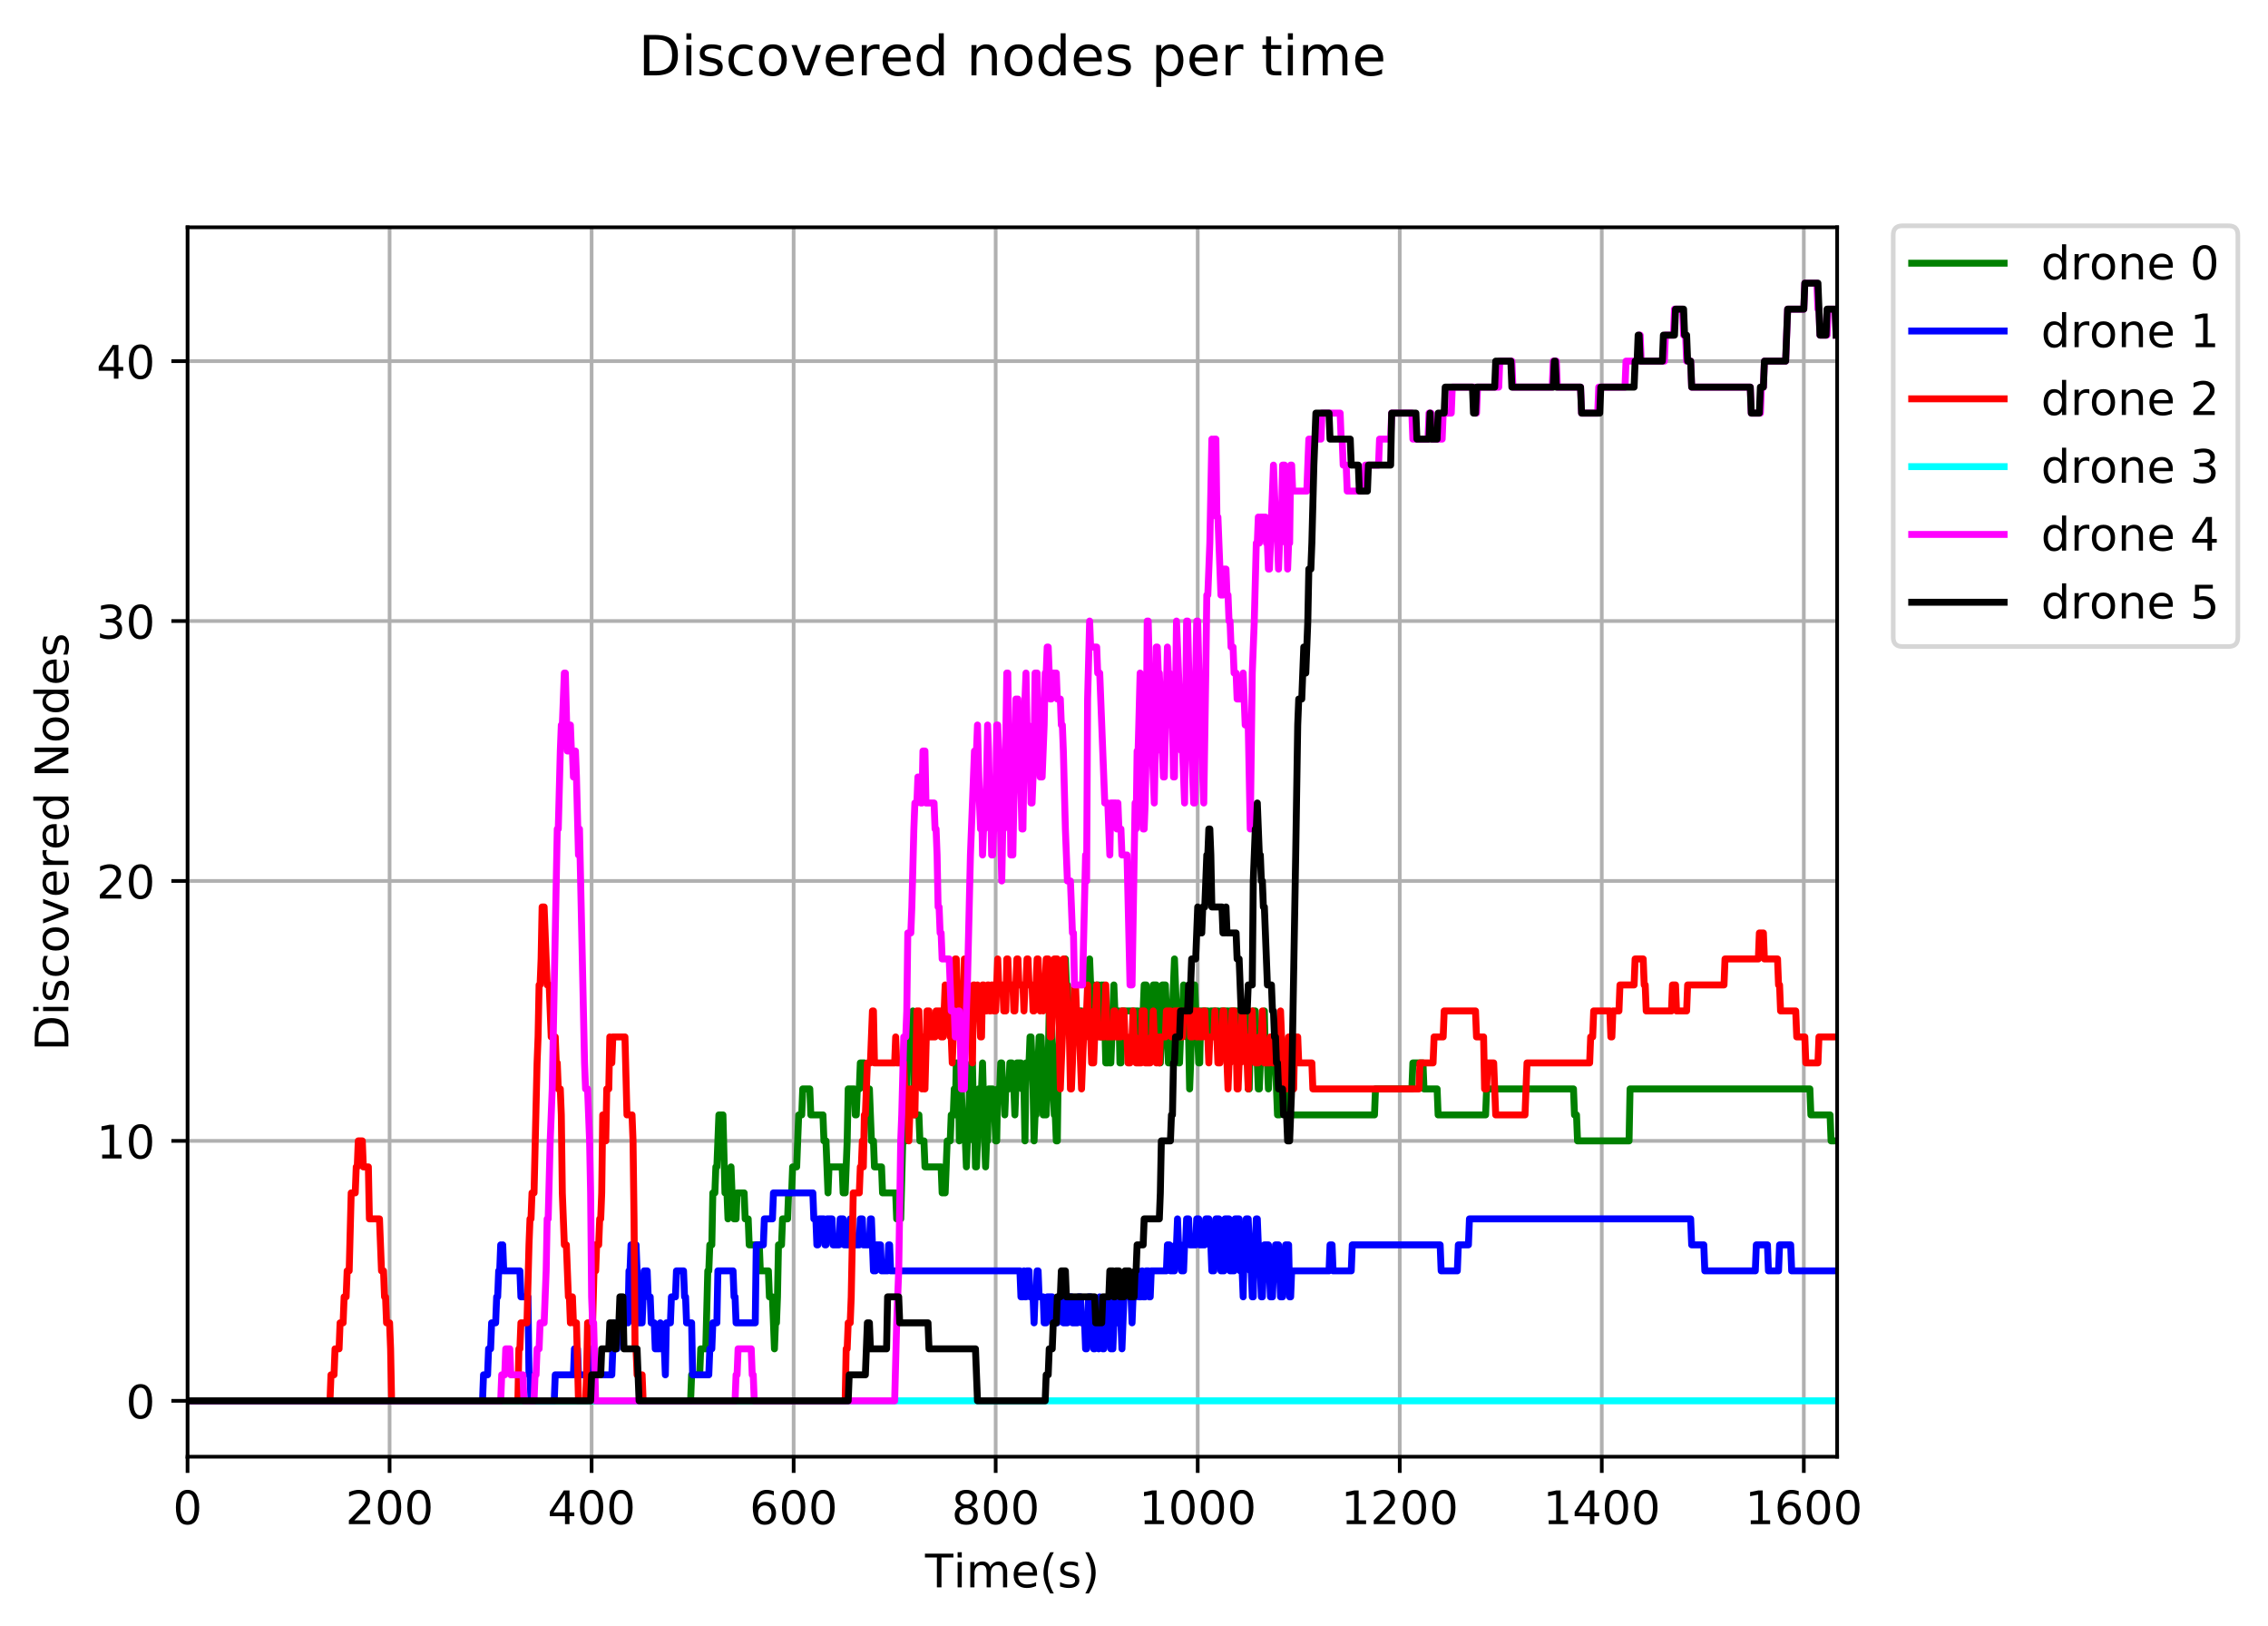 <?xml version="1.0" encoding="utf-8" standalone="no"?>
<!DOCTYPE svg PUBLIC "-//W3C//DTD SVG 1.1//EN"
  "http://www.w3.org/Graphics/SVG/1.1/DTD/svg11.dtd">
<!-- Created with matplotlib (http://matplotlib.org/) -->
<svg height="352pt" version="1.1" viewBox="0 0 491 352" width="491pt" xmlns="http://www.w3.org/2000/svg" xmlns:xlink="http://www.w3.org/1999/xlink">
 <defs>
  <style type="text/css">
*{stroke-linecap:butt;stroke-linejoin:round;}
  </style>
 </defs>
 <g id="figure_1">
  <g id="patch_1">
   <path d="M 0 352.861 
L 491.672 352.861 
L 491.672 0 
L 0 0 
z
" style="fill:#ffffff;"/>
  </g>
  <g id="axes_1">
   <g id="patch_2">
    <path d="M 40.603 315.305 
L 397.723 315.305 
L 397.723 49.193 
L 40.603 49.193 
z
" style="fill:#ffffff;"/>
   </g>
   <g id="matplotlib.axis_1">
    <g id="xtick_1">
     <g id="line2d_1">
      <path clip-path="url(#p487e3a2c53)" d="M 40.603 315.305 
L 40.603 49.193 
" style="fill:none;stroke:#b0b0b0;stroke-linecap:square;stroke-width:0.8;"/>
     </g>
     <g id="line2d_2">
      <defs>
       <path d="M 0 0 
L 0 3.5 
" id="m06a778ab2d" style="stroke:#000000;stroke-width:0.8;"/>
      </defs>
      <g>
       <use style="stroke:#000000;stroke-width:0.8;" x="40.603" xlink:href="#m06a778ab2d" y="315.305"/>
      </g>
     </g>
     <g id="text_1">
      <!-- 0 -->
      <defs>
       <path d="M 31.781 66.406 
Q 24.172 66.406 20.328 58.906 
Q 16.5 51.422 16.5 36.375 
Q 16.5 21.391 20.328 13.891 
Q 24.172 6.391 31.781 6.391 
Q 39.453 6.391 43.281 13.891 
Q 47.125 21.391 47.125 36.375 
Q 47.125 51.422 43.281 58.906 
Q 39.453 66.406 31.781 66.406 
z
M 31.781 74.219 
Q 44.047 74.219 50.516 64.516 
Q 56.984 54.828 56.984 36.375 
Q 56.984 17.969 50.516 8.266 
Q 44.047 -1.422 31.781 -1.422 
Q 19.531 -1.422 13.062 8.266 
Q 6.594 17.969 6.594 36.375 
Q 6.594 54.828 13.062 64.516 
Q 19.531 74.219 31.781 74.219 
z
" id="DejaVuSans-30"/>
      </defs>
      <g transform="translate(37.422 329.903)scale(0.1 -0.1)">
       <use xlink:href="#DejaVuSans-30"/>
      </g>
     </g>
    </g>
    <g id="xtick_2">
     <g id="line2d_3">
      <path clip-path="url(#p487e3a2c53)" d="M 84.341 315.305 
L 84.341 49.193 
" style="fill:none;stroke:#b0b0b0;stroke-linecap:square;stroke-width:0.8;"/>
     </g>
     <g id="line2d_4">
      <g>
       <use style="stroke:#000000;stroke-width:0.8;" x="84.341" xlink:href="#m06a778ab2d" y="315.305"/>
      </g>
     </g>
     <g id="text_2">
      <!-- 200 -->
      <defs>
       <path d="M 19.188 8.297 
L 53.609 8.297 
L 53.609 0 
L 7.328 0 
L 7.328 8.297 
Q 12.938 14.109 22.625 23.891 
Q 32.328 33.688 34.812 36.531 
Q 39.547 41.844 41.422 45.531 
Q 43.312 49.219 43.312 52.781 
Q 43.312 58.594 39.234 62.25 
Q 35.156 65.922 28.609 65.922 
Q 23.969 65.922 18.812 64.312 
Q 13.672 62.703 7.812 59.422 
L 7.812 69.391 
Q 13.766 71.781 18.938 73 
Q 24.125 74.219 28.422 74.219 
Q 39.75 74.219 46.484 68.547 
Q 53.219 62.891 53.219 53.422 
Q 53.219 48.922 51.531 44.891 
Q 49.859 40.875 45.406 35.406 
Q 44.188 33.984 37.641 27.219 
Q 31.109 20.453 19.188 8.297 
z
" id="DejaVuSans-32"/>
      </defs>
      <g transform="translate(74.797 329.903)scale(0.1 -0.1)">
       <use xlink:href="#DejaVuSans-32"/>
       <use x="63.623" xlink:href="#DejaVuSans-30"/>
       <use x="127.246" xlink:href="#DejaVuSans-30"/>
      </g>
     </g>
    </g>
    <g id="xtick_3">
     <g id="line2d_5">
      <path clip-path="url(#p487e3a2c53)" d="M 128.079 315.305 
L 128.079 49.193 
" style="fill:none;stroke:#b0b0b0;stroke-linecap:square;stroke-width:0.8;"/>
     </g>
     <g id="line2d_6">
      <g>
       <use style="stroke:#000000;stroke-width:0.8;" x="128.079" xlink:href="#m06a778ab2d" y="315.305"/>
      </g>
     </g>
     <g id="text_3">
      <!-- 400 -->
      <defs>
       <path d="M 37.797 64.312 
L 12.891 25.391 
L 37.797 25.391 
z
M 35.203 72.906 
L 47.609 72.906 
L 47.609 25.391 
L 58.016 25.391 
L 58.016 17.188 
L 47.609 17.188 
L 47.609 0 
L 37.797 0 
L 37.797 17.188 
L 4.891 17.188 
L 4.891 26.703 
z
" id="DejaVuSans-34"/>
      </defs>
      <g transform="translate(118.535 329.903)scale(0.1 -0.1)">
       <use xlink:href="#DejaVuSans-34"/>
       <use x="63.623" xlink:href="#DejaVuSans-30"/>
       <use x="127.246" xlink:href="#DejaVuSans-30"/>
      </g>
     </g>
    </g>
    <g id="xtick_4">
     <g id="line2d_7">
      <path clip-path="url(#p487e3a2c53)" d="M 171.817 315.305 
L 171.817 49.193 
" style="fill:none;stroke:#b0b0b0;stroke-linecap:square;stroke-width:0.8;"/>
     </g>
     <g id="line2d_8">
      <g>
       <use style="stroke:#000000;stroke-width:0.8;" x="171.817" xlink:href="#m06a778ab2d" y="315.305"/>
      </g>
     </g>
     <g id="text_4">
      <!-- 600 -->
      <defs>
       <path d="M 33.016 40.375 
Q 26.375 40.375 22.484 35.828 
Q 18.609 31.297 18.609 23.391 
Q 18.609 15.531 22.484 10.953 
Q 26.375 6.391 33.016 6.391 
Q 39.656 6.391 43.531 10.953 
Q 47.406 15.531 47.406 23.391 
Q 47.406 31.297 43.531 35.828 
Q 39.656 40.375 33.016 40.375 
z
M 52.594 71.297 
L 52.594 62.312 
Q 48.875 64.062 45.094 64.984 
Q 41.312 65.922 37.594 65.922 
Q 27.828 65.922 22.672 59.328 
Q 17.531 52.734 16.797 39.406 
Q 19.672 43.656 24.016 45.922 
Q 28.375 48.188 33.594 48.188 
Q 44.578 48.188 50.953 41.516 
Q 57.328 34.859 57.328 23.391 
Q 57.328 12.156 50.688 5.359 
Q 44.047 -1.422 33.016 -1.422 
Q 20.359 -1.422 13.672 8.266 
Q 6.984 17.969 6.984 36.375 
Q 6.984 53.656 15.188 63.938 
Q 23.391 74.219 37.203 74.219 
Q 40.922 74.219 44.703 73.484 
Q 48.484 72.75 52.594 71.297 
z
" id="DejaVuSans-36"/>
      </defs>
      <g transform="translate(162.273 329.903)scale(0.1 -0.1)">
       <use xlink:href="#DejaVuSans-36"/>
       <use x="63.623" xlink:href="#DejaVuSans-30"/>
       <use x="127.246" xlink:href="#DejaVuSans-30"/>
      </g>
     </g>
    </g>
    <g id="xtick_5">
     <g id="line2d_9">
      <path clip-path="url(#p487e3a2c53)" d="M 215.555 315.305 
L 215.555 49.193 
" style="fill:none;stroke:#b0b0b0;stroke-linecap:square;stroke-width:0.8;"/>
     </g>
     <g id="line2d_10">
      <g>
       <use style="stroke:#000000;stroke-width:0.8;" x="215.555" xlink:href="#m06a778ab2d" y="315.305"/>
      </g>
     </g>
     <g id="text_5">
      <!-- 800 -->
      <defs>
       <path d="M 31.781 34.625 
Q 24.75 34.625 20.719 30.859 
Q 16.703 27.094 16.703 20.516 
Q 16.703 13.922 20.719 10.156 
Q 24.75 6.391 31.781 6.391 
Q 38.812 6.391 42.859 10.172 
Q 46.922 13.969 46.922 20.516 
Q 46.922 27.094 42.891 30.859 
Q 38.875 34.625 31.781 34.625 
z
M 21.922 38.812 
Q 15.578 40.375 12.031 44.719 
Q 8.5 49.078 8.5 55.328 
Q 8.5 64.062 14.719 69.141 
Q 20.953 74.219 31.781 74.219 
Q 42.672 74.219 48.875 69.141 
Q 55.078 64.062 55.078 55.328 
Q 55.078 49.078 51.531 44.719 
Q 48 40.375 41.703 38.812 
Q 48.828 37.156 52.797 32.312 
Q 56.781 27.484 56.781 20.516 
Q 56.781 9.906 50.312 4.234 
Q 43.844 -1.422 31.781 -1.422 
Q 19.734 -1.422 13.25 4.234 
Q 6.781 9.906 6.781 20.516 
Q 6.781 27.484 10.781 32.312 
Q 14.797 37.156 21.922 38.812 
z
M 18.312 54.391 
Q 18.312 48.734 21.844 45.562 
Q 25.391 42.391 31.781 42.391 
Q 38.141 42.391 41.719 45.562 
Q 45.312 48.734 45.312 54.391 
Q 45.312 60.062 41.719 63.234 
Q 38.141 66.406 31.781 66.406 
Q 25.391 66.406 21.844 63.234 
Q 18.312 60.062 18.312 54.391 
z
" id="DejaVuSans-38"/>
      </defs>
      <g transform="translate(206.011 329.903)scale(0.1 -0.1)">
       <use xlink:href="#DejaVuSans-38"/>
       <use x="63.623" xlink:href="#DejaVuSans-30"/>
       <use x="127.246" xlink:href="#DejaVuSans-30"/>
      </g>
     </g>
    </g>
    <g id="xtick_6">
     <g id="line2d_11">
      <path clip-path="url(#p487e3a2c53)" d="M 259.293 315.305 
L 259.293 49.193 
" style="fill:none;stroke:#b0b0b0;stroke-linecap:square;stroke-width:0.8;"/>
     </g>
     <g id="line2d_12">
      <g>
       <use style="stroke:#000000;stroke-width:0.8;" x="259.293" xlink:href="#m06a778ab2d" y="315.305"/>
      </g>
     </g>
     <g id="text_6">
      <!-- 1000 -->
      <defs>
       <path d="M 12.406 8.297 
L 28.516 8.297 
L 28.516 63.922 
L 10.984 60.406 
L 10.984 69.391 
L 28.422 72.906 
L 38.281 72.906 
L 38.281 8.297 
L 54.391 8.297 
L 54.391 0 
L 12.406 0 
z
" id="DejaVuSans-31"/>
      </defs>
      <g transform="translate(246.568 329.903)scale(0.1 -0.1)">
       <use xlink:href="#DejaVuSans-31"/>
       <use x="63.623" xlink:href="#DejaVuSans-30"/>
       <use x="127.246" xlink:href="#DejaVuSans-30"/>
       <use x="190.869" xlink:href="#DejaVuSans-30"/>
      </g>
     </g>
    </g>
    <g id="xtick_7">
     <g id="line2d_13">
      <path clip-path="url(#p487e3a2c53)" d="M 303.031 315.305 
L 303.031 49.193 
" style="fill:none;stroke:#b0b0b0;stroke-linecap:square;stroke-width:0.8;"/>
     </g>
     <g id="line2d_14">
      <g>
       <use style="stroke:#000000;stroke-width:0.8;" x="303.031" xlink:href="#m06a778ab2d" y="315.305"/>
      </g>
     </g>
     <g id="text_7">
      <!-- 1200 -->
      <g transform="translate(290.306 329.903)scale(0.1 -0.1)">
       <use xlink:href="#DejaVuSans-31"/>
       <use x="63.623" xlink:href="#DejaVuSans-32"/>
       <use x="127.246" xlink:href="#DejaVuSans-30"/>
       <use x="190.869" xlink:href="#DejaVuSans-30"/>
      </g>
     </g>
    </g>
    <g id="xtick_8">
     <g id="line2d_15">
      <path clip-path="url(#p487e3a2c53)" d="M 346.768 315.305 
L 346.768 49.193 
" style="fill:none;stroke:#b0b0b0;stroke-linecap:square;stroke-width:0.8;"/>
     </g>
     <g id="line2d_16">
      <g>
       <use style="stroke:#000000;stroke-width:0.8;" x="346.768" xlink:href="#m06a778ab2d" y="315.305"/>
      </g>
     </g>
     <g id="text_8">
      <!-- 1400 -->
      <g transform="translate(334.043 329.903)scale(0.1 -0.1)">
       <use xlink:href="#DejaVuSans-31"/>
       <use x="63.623" xlink:href="#DejaVuSans-34"/>
       <use x="127.246" xlink:href="#DejaVuSans-30"/>
       <use x="190.869" xlink:href="#DejaVuSans-30"/>
      </g>
     </g>
    </g>
    <g id="xtick_9">
     <g id="line2d_17">
      <path clip-path="url(#p487e3a2c53)" d="M 390.506 315.305 
L 390.506 49.193 
" style="fill:none;stroke:#b0b0b0;stroke-linecap:square;stroke-width:0.8;"/>
     </g>
     <g id="line2d_18">
      <g>
       <use style="stroke:#000000;stroke-width:0.8;" x="390.506" xlink:href="#m06a778ab2d" y="315.305"/>
      </g>
     </g>
     <g id="text_9">
      <!-- 1600 -->
      <g transform="translate(377.781 329.903)scale(0.1 -0.1)">
       <use xlink:href="#DejaVuSans-31"/>
       <use x="63.623" xlink:href="#DejaVuSans-36"/>
       <use x="127.246" xlink:href="#DejaVuSans-30"/>
       <use x="190.869" xlink:href="#DejaVuSans-30"/>
      </g>
     </g>
    </g>
    <g id="text_10">
     <!-- Time(s) -->
     <defs>
      <path d="M -0.297 72.906 
L 61.375 72.906 
L 61.375 64.594 
L 35.5 64.594 
L 35.5 0 
L 25.594 0 
L 25.594 64.594 
L -0.297 64.594 
z
" id="DejaVuSans-54"/>
      <path d="M 9.422 54.688 
L 18.406 54.688 
L 18.406 0 
L 9.422 0 
z
M 9.422 75.984 
L 18.406 75.984 
L 18.406 64.594 
L 9.422 64.594 
z
" id="DejaVuSans-69"/>
      <path d="M 52 44.188 
Q 55.375 50.25 60.062 53.125 
Q 64.75 56 71.094 56 
Q 79.641 56 84.281 50.016 
Q 88.922 44.047 88.922 33.016 
L 88.922 0 
L 79.891 0 
L 79.891 32.719 
Q 79.891 40.578 77.094 44.375 
Q 74.312 48.188 68.609 48.188 
Q 61.625 48.188 57.562 43.547 
Q 53.516 38.922 53.516 30.906 
L 53.516 0 
L 44.484 0 
L 44.484 32.719 
Q 44.484 40.625 41.703 44.406 
Q 38.922 48.188 33.109 48.188 
Q 26.219 48.188 22.156 43.531 
Q 18.109 38.875 18.109 30.906 
L 18.109 0 
L 9.078 0 
L 9.078 54.688 
L 18.109 54.688 
L 18.109 46.188 
Q 21.188 51.219 25.484 53.609 
Q 29.781 56 35.688 56 
Q 41.656 56 45.828 52.969 
Q 50 49.953 52 44.188 
z
" id="DejaVuSans-6d"/>
      <path d="M 56.203 29.594 
L 56.203 25.203 
L 14.891 25.203 
Q 15.484 15.922 20.484 11.062 
Q 25.484 6.203 34.422 6.203 
Q 39.594 6.203 44.453 7.469 
Q 49.312 8.734 54.109 11.281 
L 54.109 2.781 
Q 49.266 0.734 44.188 -0.344 
Q 39.109 -1.422 33.891 -1.422 
Q 20.797 -1.422 13.156 6.188 
Q 5.516 13.812 5.516 26.812 
Q 5.516 40.234 12.766 48.109 
Q 20.016 56 32.328 56 
Q 43.359 56 49.781 48.891 
Q 56.203 41.797 56.203 29.594 
z
M 47.219 32.234 
Q 47.125 39.594 43.094 43.984 
Q 39.062 48.391 32.422 48.391 
Q 24.906 48.391 20.391 44.141 
Q 15.875 39.891 15.188 32.172 
z
" id="DejaVuSans-65"/>
      <path d="M 31 75.875 
Q 24.469 64.656 21.281 53.656 
Q 18.109 42.672 18.109 31.391 
Q 18.109 20.125 21.312 9.062 
Q 24.516 -2 31 -13.188 
L 23.188 -13.188 
Q 15.875 -1.703 12.234 9.375 
Q 8.594 20.453 8.594 31.391 
Q 8.594 42.281 12.203 53.312 
Q 15.828 64.359 23.188 75.875 
z
" id="DejaVuSans-28"/>
      <path d="M 44.281 53.078 
L 44.281 44.578 
Q 40.484 46.531 36.375 47.5 
Q 32.281 48.484 27.875 48.484 
Q 21.188 48.484 17.844 46.438 
Q 14.5 44.391 14.5 40.281 
Q 14.5 37.156 16.891 35.375 
Q 19.281 33.594 26.516 31.984 
L 29.594 31.297 
Q 39.156 29.25 43.188 25.516 
Q 47.219 21.781 47.219 15.094 
Q 47.219 7.469 41.188 3.016 
Q 35.156 -1.422 24.609 -1.422 
Q 20.219 -1.422 15.453 -0.562 
Q 10.688 0.297 5.422 2 
L 5.422 11.281 
Q 10.406 8.688 15.234 7.391 
Q 20.062 6.109 24.812 6.109 
Q 31.156 6.109 34.562 8.281 
Q 37.984 10.453 37.984 14.406 
Q 37.984 18.062 35.516 20.016 
Q 33.062 21.969 24.703 23.781 
L 21.578 24.516 
Q 13.234 26.266 9.516 29.906 
Q 5.812 33.547 5.812 39.891 
Q 5.812 47.609 11.281 51.797 
Q 16.75 56 26.812 56 
Q 31.781 56 36.172 55.266 
Q 40.578 54.547 44.281 53.078 
z
" id="DejaVuSans-73"/>
      <path d="M 8.016 75.875 
L 15.828 75.875 
Q 23.141 64.359 26.781 53.312 
Q 30.422 42.281 30.422 31.391 
Q 30.422 20.453 26.781 9.375 
Q 23.141 -1.703 15.828 -13.188 
L 8.016 -13.188 
Q 14.5 -2 17.703 9.062 
Q 20.906 20.125 20.906 31.391 
Q 20.906 42.672 17.703 53.656 
Q 14.5 64.656 8.016 75.875 
z
" id="DejaVuSans-29"/>
     </defs>
     <g transform="translate(200.269 343.581)scale(0.1 -0.1)">
      <use xlink:href="#DejaVuSans-54"/>
      <use x="61.037" xlink:href="#DejaVuSans-69"/>
      <use x="88.82" xlink:href="#DejaVuSans-6d"/>
      <use x="186.232" xlink:href="#DejaVuSans-65"/>
      <use x="247.756" xlink:href="#DejaVuSans-28"/>
      <use x="286.77" xlink:href="#DejaVuSans-73"/>
      <use x="338.869" xlink:href="#DejaVuSans-29"/>
     </g>
    </g>
   </g>
   <g id="matplotlib.axis_2">
    <g id="ytick_1">
     <g id="line2d_19">
      <path clip-path="url(#p487e3a2c53)" d="M 40.603 303.209 
L 397.723 303.209 
" style="fill:none;stroke:#b0b0b0;stroke-linecap:square;stroke-width:0.8;"/>
     </g>
     <g id="line2d_20">
      <defs>
       <path d="M 0 0 
L -3.5 0 
" id="mfb72a5858a" style="stroke:#000000;stroke-width:0.8;"/>
      </defs>
      <g>
       <use style="stroke:#000000;stroke-width:0.8;" x="40.603" xlink:href="#mfb72a5858a" y="303.209"/>
      </g>
     </g>
     <g id="text_11">
      <!-- 0 -->
      <g transform="translate(27.241 307.008)scale(0.1 -0.1)">
       <use xlink:href="#DejaVuSans-30"/>
      </g>
     </g>
    </g>
    <g id="ytick_2">
     <g id="line2d_21">
      <path clip-path="url(#p487e3a2c53)" d="M 40.603 246.948 
L 397.723 246.948 
" style="fill:none;stroke:#b0b0b0;stroke-linecap:square;stroke-width:0.8;"/>
     </g>
     <g id="line2d_22">
      <g>
       <use style="stroke:#000000;stroke-width:0.8;" x="40.603" xlink:href="#mfb72a5858a" y="246.948"/>
      </g>
     </g>
     <g id="text_12">
      <!-- 10 -->
      <g transform="translate(20.878 250.748)scale(0.1 -0.1)">
       <use xlink:href="#DejaVuSans-31"/>
       <use x="63.623" xlink:href="#DejaVuSans-30"/>
      </g>
     </g>
    </g>
    <g id="ytick_3">
     <g id="line2d_23">
      <path clip-path="url(#p487e3a2c53)" d="M 40.603 190.688 
L 397.723 190.688 
" style="fill:none;stroke:#b0b0b0;stroke-linecap:square;stroke-width:0.8;"/>
     </g>
     <g id="line2d_24">
      <g>
       <use style="stroke:#000000;stroke-width:0.8;" x="40.603" xlink:href="#mfb72a5858a" y="190.688"/>
      </g>
     </g>
     <g id="text_13">
      <!-- 20 -->
      <g transform="translate(20.878 194.487)scale(0.1 -0.1)">
       <use xlink:href="#DejaVuSans-32"/>
       <use x="63.623" xlink:href="#DejaVuSans-30"/>
      </g>
     </g>
    </g>
    <g id="ytick_4">
     <g id="line2d_25">
      <path clip-path="url(#p487e3a2c53)" d="M 40.603 134.427 
L 397.723 134.427 
" style="fill:none;stroke:#b0b0b0;stroke-linecap:square;stroke-width:0.8;"/>
     </g>
     <g id="line2d_26">
      <g>
       <use style="stroke:#000000;stroke-width:0.8;" x="40.603" xlink:href="#mfb72a5858a" y="134.427"/>
      </g>
     </g>
     <g id="text_14">
      <!-- 30 -->
      <defs>
       <path d="M 40.578 39.312 
Q 47.656 37.797 51.625 33 
Q 55.609 28.219 55.609 21.188 
Q 55.609 10.406 48.188 4.484 
Q 40.766 -1.422 27.094 -1.422 
Q 22.516 -1.422 17.656 -0.516 
Q 12.797 0.391 7.625 2.203 
L 7.625 11.719 
Q 11.719 9.328 16.594 8.109 
Q 21.484 6.891 26.812 6.891 
Q 36.078 6.891 40.938 10.547 
Q 45.797 14.203 45.797 21.188 
Q 45.797 27.641 41.281 31.266 
Q 36.766 34.906 28.719 34.906 
L 20.219 34.906 
L 20.219 43.016 
L 29.109 43.016 
Q 36.375 43.016 40.234 45.922 
Q 44.094 48.828 44.094 54.297 
Q 44.094 59.906 40.109 62.906 
Q 36.141 65.922 28.719 65.922 
Q 24.656 65.922 20.016 65.031 
Q 15.375 64.156 9.812 62.312 
L 9.812 71.094 
Q 15.438 72.656 20.344 73.438 
Q 25.25 74.219 29.594 74.219 
Q 40.828 74.219 47.359 69.109 
Q 53.906 64.016 53.906 55.328 
Q 53.906 49.266 50.438 45.094 
Q 46.969 40.922 40.578 39.312 
z
" id="DejaVuSans-33"/>
      </defs>
      <g transform="translate(20.878 138.227)scale(0.1 -0.1)">
       <use xlink:href="#DejaVuSans-33"/>
       <use x="63.623" xlink:href="#DejaVuSans-30"/>
      </g>
     </g>
    </g>
    <g id="ytick_5">
     <g id="line2d_27">
      <path clip-path="url(#p487e3a2c53)" d="M 40.603 78.167 
L 397.723 78.167 
" style="fill:none;stroke:#b0b0b0;stroke-linecap:square;stroke-width:0.8;"/>
     </g>
     <g id="line2d_28">
      <g>
       <use style="stroke:#000000;stroke-width:0.8;" x="40.603" xlink:href="#mfb72a5858a" y="78.167"/>
      </g>
     </g>
     <g id="text_15">
      <!-- 40 -->
      <g transform="translate(20.878 81.966)scale(0.1 -0.1)">
       <use xlink:href="#DejaVuSans-34"/>
       <use x="63.623" xlink:href="#DejaVuSans-30"/>
      </g>
     </g>
    </g>
    <g id="text_16">
     <!-- Discovered Nodes -->
     <defs>
      <path d="M 19.672 64.797 
L 19.672 8.109 
L 31.594 8.109 
Q 46.688 8.109 53.688 14.938 
Q 60.688 21.781 60.688 36.531 
Q 60.688 51.172 53.688 57.984 
Q 46.688 64.797 31.594 64.797 
z
M 9.812 72.906 
L 30.078 72.906 
Q 51.266 72.906 61.172 64.094 
Q 71.094 55.281 71.094 36.531 
Q 71.094 17.672 61.125 8.828 
Q 51.172 0 30.078 0 
L 9.812 0 
z
" id="DejaVuSans-44"/>
      <path d="M 48.781 52.594 
L 48.781 44.188 
Q 44.969 46.297 41.141 47.344 
Q 37.312 48.391 33.406 48.391 
Q 24.656 48.391 19.812 42.844 
Q 14.984 37.312 14.984 27.297 
Q 14.984 17.281 19.812 11.734 
Q 24.656 6.203 33.406 6.203 
Q 37.312 6.203 41.141 7.25 
Q 44.969 8.297 48.781 10.406 
L 48.781 2.094 
Q 45.016 0.344 40.984 -0.531 
Q 36.969 -1.422 32.422 -1.422 
Q 20.062 -1.422 12.781 6.344 
Q 5.516 14.109 5.516 27.297 
Q 5.516 40.672 12.859 48.328 
Q 20.219 56 33.016 56 
Q 37.156 56 41.109 55.141 
Q 45.062 54.297 48.781 52.594 
z
" id="DejaVuSans-63"/>
      <path d="M 30.609 48.391 
Q 23.391 48.391 19.188 42.75 
Q 14.984 37.109 14.984 27.297 
Q 14.984 17.484 19.156 11.844 
Q 23.344 6.203 30.609 6.203 
Q 37.797 6.203 41.984 11.859 
Q 46.188 17.531 46.188 27.297 
Q 46.188 37.016 41.984 42.703 
Q 37.797 48.391 30.609 48.391 
z
M 30.609 56 
Q 42.328 56 49.016 48.375 
Q 55.719 40.766 55.719 27.297 
Q 55.719 13.875 49.016 6.219 
Q 42.328 -1.422 30.609 -1.422 
Q 18.844 -1.422 12.172 6.219 
Q 5.516 13.875 5.516 27.297 
Q 5.516 40.766 12.172 48.375 
Q 18.844 56 30.609 56 
z
" id="DejaVuSans-6f"/>
      <path d="M 2.984 54.688 
L 12.5 54.688 
L 29.594 8.797 
L 46.688 54.688 
L 56.203 54.688 
L 35.688 0 
L 23.484 0 
z
" id="DejaVuSans-76"/>
      <path d="M 41.109 46.297 
Q 39.594 47.172 37.812 47.578 
Q 36.031 48 33.891 48 
Q 26.266 48 22.188 43.047 
Q 18.109 38.094 18.109 28.812 
L 18.109 0 
L 9.078 0 
L 9.078 54.688 
L 18.109 54.688 
L 18.109 46.188 
Q 20.953 51.172 25.484 53.578 
Q 30.031 56 36.531 56 
Q 37.453 56 38.578 55.875 
Q 39.703 55.766 41.062 55.516 
z
" id="DejaVuSans-72"/>
      <path d="M 45.406 46.391 
L 45.406 75.984 
L 54.391 75.984 
L 54.391 0 
L 45.406 0 
L 45.406 8.203 
Q 42.578 3.328 38.25 0.953 
Q 33.938 -1.422 27.875 -1.422 
Q 17.969 -1.422 11.734 6.484 
Q 5.516 14.406 5.516 27.297 
Q 5.516 40.188 11.734 48.094 
Q 17.969 56 27.875 56 
Q 33.938 56 38.25 53.625 
Q 42.578 51.266 45.406 46.391 
z
M 14.797 27.297 
Q 14.797 17.391 18.875 11.75 
Q 22.953 6.109 30.078 6.109 
Q 37.203 6.109 41.297 11.75 
Q 45.406 17.391 45.406 27.297 
Q 45.406 37.203 41.297 42.844 
Q 37.203 48.484 30.078 48.484 
Q 22.953 48.484 18.875 42.844 
Q 14.797 37.203 14.797 27.297 
z
" id="DejaVuSans-64"/>
      <path id="DejaVuSans-20"/>
      <path d="M 9.812 72.906 
L 23.094 72.906 
L 55.422 11.922 
L 55.422 72.906 
L 64.984 72.906 
L 64.984 0 
L 51.703 0 
L 19.391 60.984 
L 19.391 0 
L 9.812 0 
z
" id="DejaVuSans-4e"/>
     </defs>
     <g transform="translate(14.798 227.486)rotate(-90)scale(0.1 -0.1)">
      <use xlink:href="#DejaVuSans-44"/>
      <use x="77.002" xlink:href="#DejaVuSans-69"/>
      <use x="104.785" xlink:href="#DejaVuSans-73"/>
      <use x="156.885" xlink:href="#DejaVuSans-63"/>
      <use x="211.865" xlink:href="#DejaVuSans-6f"/>
      <use x="273.047" xlink:href="#DejaVuSans-76"/>
      <use x="332.227" xlink:href="#DejaVuSans-65"/>
      <use x="393.75" xlink:href="#DejaVuSans-72"/>
      <use x="434.832" xlink:href="#DejaVuSans-65"/>
      <use x="496.355" xlink:href="#DejaVuSans-64"/>
      <use x="559.832" xlink:href="#DejaVuSans-20"/>
      <use x="591.619" xlink:href="#DejaVuSans-4e"/>
      <use x="666.424" xlink:href="#DejaVuSans-6f"/>
      <use x="727.605" xlink:href="#DejaVuSans-64"/>
      <use x="791.082" xlink:href="#DejaVuSans-65"/>
      <use x="852.605" xlink:href="#DejaVuSans-73"/>
     </g>
    </g>
   </g>
   <g id="line2d_29">
    <path clip-path="url(#p487e3a2c53)" d="M 40.603 303.209 
L 149.511 303.209 
L 149.729 297.583 
L 151.479 297.583 
L 151.697 291.957 
L 152.791 291.957 
L 153.228 275.079 
L 153.447 275.079 
L 153.666 269.453 
L 154.103 269.453 
L 154.322 258.201 
L 154.759 258.201 
L 154.978 252.574 
L 155.196 252.574 
L 155.634 241.322 
L 156.509 241.322 
L 156.946 258.201 
L 157.383 258.201 
L 157.602 263.827 
L 157.821 258.201 
L 158.039 258.201 
L 158.258 252.574 
L 158.477 258.201 
L 158.695 258.201 
L 158.914 263.827 
L 159.352 263.827 
L 159.57 258.201 
L 161.101 258.201 
L 161.32 263.827 
L 161.976 263.827 
L 162.195 269.453 
L 164.381 269.453 
L 164.6 275.079 
L 166.35 275.079 
L 166.568 280.705 
L 167.224 280.705 
L 167.662 291.957 
L 167.88 286.331 
L 168.099 286.331 
L 168.318 280.705 
L 168.536 269.453 
L 169.193 269.453 
L 169.411 263.827 
L 170.505 263.827 
L 170.723 258.201 
L 171.379 258.201 
L 171.598 252.574 
L 172.473 252.574 
L 172.91 241.322 
L 173.566 241.322 
L 173.785 235.696 
L 175.316 235.696 
L 175.535 241.322 
L 178.159 241.322 
L 178.378 246.948 
L 178.815 246.948 
L 179.252 258.201 
L 179.471 252.574 
L 182.314 252.574 
L 182.533 258.201 
L 182.97 258.201 
L 183.407 246.948 
L 183.626 235.696 
L 184.938 235.696 
L 185.157 241.322 
L 185.376 241.322 
L 185.594 235.696 
L 186.032 235.696 
L 186.25 230.07 
L 187.125 230.07 
L 187.344 235.696 
L 188.219 235.696 
L 188.656 246.948 
L 189.093 246.948 
L 189.312 252.574 
L 190.843 252.574 
L 191.062 258.201 
L 193.904 258.201 
L 194.123 263.827 
L 194.998 263.827 
L 195.435 246.948 
L 195.654 246.948 
L 195.873 241.322 
L 196.091 246.948 
L 196.31 230.07 
L 196.529 224.444 
L 197.404 224.444 
L 197.622 218.818 
L 197.841 235.696 
L 198.06 241.322 
L 198.934 241.322 
L 199.153 246.948 
L 200.028 246.948 
L 200.246 252.574 
L 203.746 252.574 
L 203.964 258.201 
L 204.62 258.201 
L 205.058 246.948 
L 205.714 246.948 
L 205.932 241.322 
L 206.37 241.322 
L 206.588 235.696 
L 206.807 241.322 
L 207.026 230.07 
L 207.463 230.07 
L 207.682 246.948 
L 207.901 230.07 
L 208.338 241.322 
L 208.775 241.322 
L 209.213 252.574 
L 209.431 246.948 
L 209.65 246.948 
L 209.869 235.696 
L 210.088 235.696 
L 210.306 230.07 
L 210.525 230.07 
L 210.744 241.322 
L 210.962 241.322 
L 211.181 252.574 
L 211.4 252.574 
L 211.618 246.948 
L 211.837 235.696 
L 212.493 235.696 
L 212.712 230.07 
L 213.149 246.948 
L 213.368 252.574 
L 213.587 246.948 
L 213.805 246.948 
L 214.024 235.696 
L 214.899 235.696 
L 215.117 241.322 
L 215.336 241.322 
L 215.555 246.948 
L 215.773 246.948 
L 215.992 235.696 
L 216.43 235.696 
L 216.648 230.07 
L 216.867 230.07 
L 217.086 235.696 
L 217.304 235.696 
L 217.523 241.322 
L 217.742 235.696 
L 218.398 235.696 
L 218.616 230.07 
L 219.054 230.07 
L 219.272 235.696 
L 219.491 235.696 
L 219.71 241.322 
L 220.147 230.07 
L 221.022 230.07 
L 221.241 235.696 
L 221.678 235.696 
L 221.897 246.948 
L 222.115 230.07 
L 222.772 230.07 
L 222.99 224.444 
L 223.209 224.444 
L 223.646 235.696 
L 223.865 246.948 
L 224.084 241.322 
L 224.302 241.322 
L 224.521 230.07 
L 224.74 230.07 
L 224.958 224.444 
L 225.396 224.444 
L 225.614 230.07 
L 225.833 241.322 
L 226.489 241.322 
L 226.927 230.07 
L 227.145 218.818 
L 227.583 218.818 
L 228.02 235.696 
L 228.239 241.322 
L 228.457 241.322 
L 228.676 246.948 
L 228.895 246.948 
L 229.113 230.07 
L 229.332 224.444 
L 229.551 213.192 
L 230.426 213.192 
L 230.644 207.566 
L 230.863 213.192 
L 231.082 213.192 
L 231.519 224.444 
L 231.956 224.444 
L 232.175 218.818 
L 234.143 218.818 
L 234.362 224.444 
L 235.018 224.444 
L 235.237 218.818 
L 235.455 218.818 
L 235.893 207.566 
L 236.112 213.192 
L 236.768 213.192 
L 236.986 218.818 
L 237.205 218.818 
L 237.424 213.192 
L 237.861 213.192 
L 238.298 224.444 
L 238.517 213.192 
L 238.736 218.818 
L 238.955 213.192 
L 239.392 230.07 
L 239.829 230.07 
L 240.048 224.444 
L 240.267 230.07 
L 240.485 230.07 
L 241.141 213.192 
L 241.36 218.818 
L 242.235 218.818 
L 242.454 230.07 
L 242.672 230.07 
L 242.891 218.818 
L 246.39 218.818 
L 246.609 224.444 
L 246.827 224.444 
L 247.046 218.818 
L 247.483 218.818 
L 247.702 213.192 
L 248.139 213.192 
L 248.577 224.444 
L 249.014 224.444 
L 249.233 218.818 
L 249.452 218.818 
L 249.67 213.192 
L 250.326 213.192 
L 250.982 230.07 
L 251.201 230.07 
L 251.42 224.444 
L 251.639 213.192 
L 252.295 213.192 
L 252.951 230.07 
L 253.388 230.07 
L 254.263 207.566 
L 255.138 230.07 
L 255.356 230.07 
L 255.575 224.444 
L 255.794 224.444 
L 256.231 213.192 
L 256.45 218.818 
L 256.668 218.818 
L 256.887 224.444 
L 257.324 224.444 
L 257.543 235.696 
L 257.762 230.07 
L 258.199 213.192 
L 258.637 213.192 
L 259.074 224.444 
L 259.293 224.444 
L 259.511 230.07 
L 259.73 230.07 
L 259.949 218.818 
L 261.48 218.818 
L 261.698 224.444 
L 261.917 224.444 
L 262.136 218.818 
L 263.666 218.818 
L 263.885 224.444 
L 264.104 224.444 
L 264.323 218.818 
L 265.853 218.818 
L 266.072 224.444 
L 266.291 218.818 
L 267.822 218.818 
L 268.259 230.07 
L 268.478 224.444 
L 268.696 224.444 
L 268.915 218.818 
L 270.008 218.818 
L 270.227 235.696 
L 270.446 235.696 
L 270.665 224.444 
L 271.102 224.444 
L 271.321 218.818 
L 271.758 218.818 
L 272.414 235.696 
L 272.633 235.696 
L 273.07 224.444 
L 273.507 224.444 
L 273.726 218.818 
L 273.945 230.07 
L 274.382 230.07 
L 274.601 235.696 
L 274.82 230.07 
L 275.257 230.07 
L 275.476 224.444 
L 275.694 224.444 
L 275.913 230.07 
L 276.132 230.07 
L 276.569 241.322 
L 277.007 241.322 
L 277.444 230.07 
L 277.881 230.07 
L 278.319 241.322 
L 297.563 241.322 
L 297.782 235.696 
L 305.655 235.696 
L 305.874 230.07 
L 308.06 230.07 
L 308.279 235.696 
L 311.122 235.696 
L 311.341 241.322 
L 321.619 241.322 
L 321.838 235.696 
L 340.645 235.696 
L 340.864 241.322 
L 341.301 241.322 
L 341.52 246.948 
L 352.673 246.948 
L 352.892 235.696 
L 391.819 235.696 
L 392.037 241.322 
L 396.192 241.322 
L 396.411 246.948 
L 397.504 246.948 
L 397.504 246.948 
" style="fill:none;stroke:#008000;stroke-linecap:square;stroke-width:1.5;"/>
   </g>
   <g id="line2d_30">
    <path clip-path="url(#p487e3a2c53)" d="M 40.603 303.209 
L 104.46 303.209 
L 104.679 297.583 
L 105.554 297.583 
L 105.773 291.957 
L 106.21 291.957 
L 106.429 286.331 
L 107.303 286.331 
L 107.522 280.705 
L 107.741 280.705 
L 107.96 275.079 
L 108.178 275.079 
L 108.397 269.453 
L 108.616 275.079 
L 108.834 269.453 
L 109.053 275.079 
L 112.552 275.079 
L 112.771 280.705 
L 114.301 280.705 
L 114.52 297.583 
L 114.739 297.583 
L 114.958 303.209 
L 119.987 303.209 
L 120.206 297.583 
L 124.143 297.583 
L 124.361 291.957 
L 125.017 291.957 
L 125.236 297.583 
L 127.423 297.583 
L 127.642 291.957 
L 128.516 291.957 
L 128.735 297.583 
L 132.453 297.583 
L 132.671 291.957 
L 132.89 291.957 
L 133.109 286.331 
L 133.327 291.957 
L 133.546 291.957 
L 133.765 286.331 
L 135.514 286.331 
L 135.733 280.705 
L 135.952 286.331 
L 136.17 275.079 
L 136.389 275.079 
L 136.608 269.453 
L 137.701 269.453 
L 137.92 275.079 
L 138.139 286.331 
L 139.013 286.331 
L 139.451 275.079 
L 140.107 275.079 
L 140.326 280.705 
L 140.763 280.705 
L 140.982 286.331 
L 141.638 286.331 
L 141.856 291.957 
L 142.731 291.957 
L 142.95 286.331 
L 143.169 291.957 
L 143.825 291.957 
L 144.043 297.583 
L 144.262 286.331 
L 145.137 286.331 
L 145.355 280.705 
L 146.23 280.705 
L 146.449 275.079 
L 147.98 275.079 
L 148.198 280.705 
L 148.417 280.705 
L 148.636 286.331 
L 149.729 286.331 
L 149.948 297.583 
L 153.447 297.583 
L 153.666 291.957 
L 154.103 291.957 
L 154.322 286.331 
L 155.196 286.331 
L 155.415 275.079 
L 158.695 275.079 
L 158.914 280.705 
L 159.133 280.705 
L 159.352 286.331 
L 163.507 286.331 
L 163.725 269.453 
L 165.256 269.453 
L 165.475 263.827 
L 167.224 263.827 
L 167.443 258.201 
L 175.972 258.201 
L 176.191 263.827 
L 176.628 263.827 
L 176.847 269.453 
L 177.065 269.453 
L 177.284 263.827 
L 178.378 263.827 
L 178.596 269.453 
L 178.815 269.453 
L 179.034 263.827 
L 180.127 263.827 
L 180.346 269.453 
L 181.658 269.453 
L 181.877 263.827 
L 182.533 263.827 
L 182.751 269.453 
L 183.845 269.453 
L 184.063 263.827 
L 184.501 263.827 
L 184.72 269.453 
L 186.032 269.453 
L 186.25 263.827 
L 186.688 263.827 
L 186.906 269.453 
L 188.219 269.453 
L 188.437 263.827 
L 188.656 263.827 
L 189.093 275.079 
L 189.531 275.079 
L 189.749 269.453 
L 190.624 269.453 
L 190.843 275.079 
L 192.155 275.079 
L 192.374 269.453 
L 192.592 269.453 
L 192.811 275.079 
L 220.803 275.079 
L 221.022 280.705 
L 221.459 280.705 
L 221.678 275.079 
L 221.897 280.705 
L 222.115 280.705 
L 222.334 275.079 
L 222.772 275.079 
L 222.99 280.705 
L 223.646 280.705 
L 223.865 286.331 
L 224.084 280.705 
L 224.302 280.705 
L 224.521 275.079 
L 224.74 275.079 
L 224.958 280.705 
L 225.833 280.705 
L 226.052 286.331 
L 226.489 286.331 
L 226.708 280.705 
L 227.801 280.705 
L 228.02 286.331 
L 228.895 286.331 
L 229.113 280.705 
L 229.988 280.705 
L 230.207 286.331 
L 231.082 286.331 
L 231.3 280.705 
L 231.956 280.705 
L 232.175 286.331 
L 233.269 286.331 
L 233.487 280.705 
L 233.925 280.705 
L 234.143 286.331 
L 234.799 286.331 
L 235.018 291.957 
L 235.237 291.957 
L 235.674 280.705 
L 236.112 280.705 
L 236.33 286.331 
L 236.549 286.331 
L 236.768 291.957 
L 236.986 291.957 
L 237.205 286.331 
L 237.642 286.331 
L 237.861 291.957 
L 238.08 280.705 
L 238.298 286.331 
L 238.517 286.331 
L 238.736 291.957 
L 238.955 291.957 
L 239.173 286.331 
L 239.829 286.331 
L 240.048 280.705 
L 240.485 291.957 
L 240.923 291.957 
L 241.36 280.705 
L 241.579 280.705 
L 241.797 286.331 
L 242.016 286.331 
L 242.235 280.705 
L 242.454 280.705 
L 242.891 291.957 
L 243.328 280.705 
L 244.859 280.705 
L 245.078 286.331 
L 245.297 280.705 
L 245.953 280.705 
L 246.171 275.079 
L 246.39 275.079 
L 246.609 280.705 
L 247.046 280.705 
L 247.265 275.079 
L 247.483 280.705 
L 247.921 280.705 
L 248.139 275.079 
L 248.577 275.079 
L 248.796 280.705 
L 249.014 280.705 
L 249.233 275.079 
L 252.513 275.079 
L 252.732 269.453 
L 253.169 269.453 
L 253.388 275.079 
L 254.263 275.079 
L 254.481 269.453 
L 254.7 269.453 
L 254.919 263.827 
L 255.138 269.453 
L 255.575 269.453 
L 255.794 275.079 
L 256.231 275.079 
L 256.45 269.453 
L 256.668 269.453 
L 256.887 263.827 
L 257.324 263.827 
L 257.543 269.453 
L 258.855 269.453 
L 259.074 263.827 
L 259.511 263.827 
L 259.73 269.453 
L 260.823 269.453 
L 261.042 263.827 
L 261.698 263.827 
L 261.917 269.453 
L 262.136 269.453 
L 262.354 275.079 
L 262.792 275.079 
L 263.229 263.827 
L 263.885 263.827 
L 264.323 275.079 
L 264.979 275.079 
L 265.197 263.827 
L 266.072 263.827 
L 266.291 275.079 
L 267.165 275.079 
L 267.384 263.827 
L 268.259 263.827 
L 268.478 275.079 
L 268.915 275.079 
L 269.134 280.705 
L 269.352 269.453 
L 269.571 269.453 
L 269.79 263.827 
L 270.227 263.827 
L 270.665 275.079 
L 270.883 275.079 
L 271.102 280.705 
L 271.321 280.705 
L 271.539 269.453 
L 271.758 269.453 
L 271.977 263.827 
L 272.195 263.827 
L 272.633 275.079 
L 272.851 275.079 
L 273.07 280.705 
L 273.289 280.705 
L 273.726 269.453 
L 274.601 269.453 
L 275.038 280.705 
L 275.476 280.705 
L 275.694 275.079 
L 275.913 275.079 
L 276.132 269.453 
L 276.788 269.453 
L 277.225 280.705 
L 277.663 280.705 
L 277.881 275.079 
L 278.1 275.079 
L 278.319 269.453 
L 278.975 269.453 
L 279.193 280.705 
L 279.412 280.705 
L 279.631 275.079 
L 287.722 275.079 
L 287.941 269.453 
L 288.378 269.453 
L 288.597 275.079 
L 292.533 275.079 
L 292.752 269.453 
L 311.778 269.453 
L 311.997 275.079 
L 315.496 275.079 
L 315.715 269.453 
L 317.901 269.453 
L 318.12 263.827 
L 366.013 263.827 
L 366.232 269.453 
L 368.856 269.453 
L 369.075 275.079 
L 380.009 275.079 
L 380.228 269.453 
L 382.634 269.453 
L 382.852 275.079 
L 385.039 275.079 
L 385.258 269.453 
L 387.663 269.453 
L 387.882 275.079 
L 397.504 275.079 
L 397.504 275.079 
" style="fill:none;stroke:#0000ff;stroke-linecap:square;stroke-width:1.5;"/>
   </g>
   <g id="line2d_31">
    <path clip-path="url(#p487e3a2c53)" d="M 40.603 303.209 
L 71.438 303.209 
L 71.657 297.583 
L 72.313 297.583 
L 72.532 291.957 
L 73.407 291.957 
L 73.625 286.331 
L 74.281 286.331 
L 74.5 280.705 
L 74.937 280.705 
L 75.156 275.079 
L 75.593 275.079 
L 76.031 258.201 
L 76.906 258.201 
L 77.124 252.574 
L 77.343 252.574 
L 77.562 246.948 
L 78.436 246.948 
L 78.655 252.574 
L 79.749 252.574 
L 79.967 263.827 
L 82.154 263.827 
L 82.592 275.079 
L 83.029 275.079 
L 83.248 280.705 
L 83.466 280.705 
L 83.685 286.331 
L 84.341 286.331 
L 84.56 291.957 
L 84.778 303.209 
L 112.115 303.209 
L 112.333 291.957 
L 112.552 291.957 
L 112.771 286.331 
L 114.083 286.331 
L 114.52 269.453 
L 114.739 263.827 
L 114.958 263.827 
L 115.176 258.201 
L 115.614 258.201 
L 116.27 230.07 
L 116.488 224.444 
L 116.707 213.192 
L 116.926 213.192 
L 117.144 207.566 
L 117.363 196.314 
L 117.801 196.314 
L 118.457 213.192 
L 118.894 213.192 
L 119.331 224.444 
L 119.769 224.444 
L 119.987 230.07 
L 120.206 224.444 
L 120.425 230.07 
L 120.643 230.07 
L 120.862 235.696 
L 121.3 235.696 
L 121.518 241.322 
L 121.737 258.201 
L 122.174 269.453 
L 122.612 269.453 
L 123.049 280.705 
L 123.268 280.705 
L 123.486 286.331 
L 123.705 280.705 
L 123.924 280.705 
L 124.143 286.331 
L 124.799 286.331 
L 125.236 303.209 
L 126.767 303.209 
L 126.985 297.583 
L 127.204 286.331 
L 128.298 286.331 
L 128.735 269.453 
L 128.954 275.079 
L 129.172 269.453 
L 129.61 269.453 
L 129.828 263.827 
L 130.047 263.827 
L 130.266 258.201 
L 130.485 241.322 
L 130.703 246.948 
L 131.141 246.948 
L 131.359 235.696 
L 131.797 235.696 
L 132.015 224.444 
L 132.234 230.07 
L 132.453 230.07 
L 132.671 224.444 
L 135.296 224.444 
L 135.733 241.322 
L 136.827 241.322 
L 137.045 246.948 
L 137.264 263.827 
L 137.483 291.957 
L 137.701 291.957 
L 137.92 297.583 
L 139.013 297.583 
L 139.232 303.209 
L 182.97 303.209 
L 183.189 291.957 
L 183.407 291.957 
L 183.626 286.331 
L 184.063 286.331 
L 184.282 280.705 
L 184.72 258.201 
L 186.032 258.201 
L 186.25 252.574 
L 186.469 252.574 
L 186.688 246.948 
L 186.906 252.574 
L 187.125 241.322 
L 187.344 241.322 
L 187.781 230.07 
L 188.437 230.07 
L 188.875 218.818 
L 189.093 218.818 
L 189.312 230.07 
L 193.686 230.07 
L 193.904 224.444 
L 194.123 230.07 
L 195.654 230.07 
L 195.873 235.696 
L 196.529 235.696 
L 196.747 246.948 
L 197.185 235.696 
L 197.622 235.696 
L 197.841 241.322 
L 198.06 241.322 
L 198.497 218.818 
L 198.934 218.818 
L 199.153 230.07 
L 199.372 230.07 
L 199.59 235.696 
L 199.809 224.444 
L 200.028 235.696 
L 200.246 235.696 
L 200.684 218.818 
L 201.121 218.818 
L 201.34 224.444 
L 202.433 224.444 
L 202.652 218.818 
L 203.527 218.818 
L 203.746 224.444 
L 204.183 224.444 
L 204.62 213.192 
L 204.839 218.818 
L 205.495 218.818 
L 205.714 224.444 
L 205.932 224.444 
L 206.151 230.07 
L 206.37 224.444 
L 206.807 207.566 
L 207.026 207.566 
L 207.463 218.818 
L 207.682 218.818 
L 207.901 224.444 
L 208.119 224.444 
L 208.338 230.07 
L 208.557 224.444 
L 208.775 207.566 
L 208.994 207.566 
L 209.213 213.192 
L 209.431 213.192 
L 209.65 218.818 
L 209.869 218.818 
L 210.088 224.444 
L 210.306 224.444 
L 210.525 230.07 
L 210.744 213.192 
L 210.962 213.192 
L 211.181 218.818 
L 211.4 218.818 
L 211.618 213.192 
L 211.837 218.818 
L 212.056 218.818 
L 212.274 224.444 
L 212.493 224.444 
L 212.712 213.192 
L 212.93 213.192 
L 213.149 218.818 
L 213.587 218.818 
L 213.805 213.192 
L 214.024 213.192 
L 214.243 218.818 
L 214.461 218.818 
L 214.68 213.192 
L 214.899 213.192 
L 215.117 218.818 
L 215.555 218.818 
L 215.992 207.566 
L 216.211 213.192 
L 217.086 213.192 
L 217.304 218.818 
L 217.742 218.818 
L 217.96 207.566 
L 218.179 207.566 
L 218.398 213.192 
L 219.272 213.192 
L 219.491 218.818 
L 219.71 218.818 
L 220.147 207.566 
L 220.366 207.566 
L 220.585 213.192 
L 221.459 213.192 
L 221.678 218.818 
L 221.897 213.192 
L 222.115 213.192 
L 222.334 207.566 
L 222.553 207.566 
L 222.772 213.192 
L 223.428 213.192 
L 223.646 218.818 
L 223.865 218.818 
L 224.084 213.192 
L 224.302 213.192 
L 224.521 207.566 
L 224.74 207.566 
L 225.177 218.818 
L 225.396 213.192 
L 225.614 213.192 
L 225.833 218.818 
L 226.052 213.192 
L 226.271 213.192 
L 226.489 207.566 
L 226.927 207.566 
L 227.364 224.444 
L 227.583 224.444 
L 228.239 207.566 
L 228.895 207.566 
L 229.113 213.192 
L 229.551 235.696 
L 229.988 224.444 
L 230.207 207.566 
L 230.426 207.566 
L 230.644 213.192 
L 230.863 213.192 
L 231.082 218.818 
L 231.3 218.818 
L 231.519 224.444 
L 231.738 235.696 
L 231.956 235.696 
L 232.175 230.07 
L 232.613 213.192 
L 232.831 213.192 
L 233.05 218.818 
L 233.487 218.818 
L 234.143 235.696 
L 234.799 218.818 
L 235.237 218.818 
L 235.455 213.192 
L 235.674 224.444 
L 235.893 218.818 
L 236.33 230.07 
L 236.768 230.07 
L 237.424 213.192 
L 237.642 224.444 
L 238.955 224.444 
L 239.392 213.192 
L 239.611 224.444 
L 240.923 224.444 
L 241.141 218.818 
L 241.36 218.818 
L 241.579 224.444 
L 242.672 224.444 
L 242.891 218.818 
L 243.328 218.818 
L 243.547 224.444 
L 243.984 224.444 
L 244.203 230.07 
L 244.64 230.07 
L 244.859 224.444 
L 245.078 224.444 
L 245.297 218.818 
L 245.515 224.444 
L 245.734 224.444 
L 245.953 230.07 
L 247.046 230.07 
L 247.265 218.818 
L 247.702 218.818 
L 247.921 230.07 
L 249.014 230.07 
L 249.233 224.444 
L 249.452 224.444 
L 249.67 218.818 
L 249.889 224.444 
L 250.108 224.444 
L 250.326 230.07 
L 250.545 230.07 
L 250.764 224.444 
L 250.982 230.07 
L 251.201 224.444 
L 252.295 224.444 
L 252.513 218.818 
L 253.388 218.818 
L 253.607 224.444 
L 254.044 224.444 
L 254.263 218.818 
L 255.356 218.818 
L 255.575 224.444 
L 256.012 224.444 
L 256.231 218.818 
L 257.543 218.818 
L 257.762 224.444 
L 258.199 224.444 
L 258.418 218.818 
L 258.855 218.818 
L 259.074 224.444 
L 259.293 224.444 
L 259.511 218.818 
L 259.73 224.444 
L 260.386 224.444 
L 260.605 218.818 
L 260.823 218.818 
L 261.042 224.444 
L 261.48 224.444 
L 261.698 230.07 
L 261.917 224.444 
L 262.792 224.444 
L 263.01 218.818 
L 263.229 224.444 
L 263.448 224.444 
L 263.666 230.07 
L 264.104 230.07 
L 264.323 224.444 
L 264.541 224.444 
L 264.76 218.818 
L 264.979 218.818 
L 265.197 224.444 
L 265.416 224.444 
L 265.853 235.696 
L 266.072 230.07 
L 266.291 230.07 
L 266.728 218.818 
L 267.165 218.818 
L 267.384 224.444 
L 267.603 224.444 
L 267.822 235.696 
L 268.04 235.696 
L 268.259 230.07 
L 268.478 230.07 
L 268.915 218.818 
L 269.134 218.818 
L 269.352 224.444 
L 269.571 224.444 
L 269.79 230.07 
L 270.008 230.07 
L 270.227 235.696 
L 270.446 224.444 
L 270.883 224.444 
L 271.102 218.818 
L 271.321 224.444 
L 271.539 224.444 
L 271.758 230.07 
L 272.414 230.07 
L 272.633 224.444 
L 273.07 224.444 
L 273.289 218.818 
L 273.726 230.07 
L 274.82 230.07 
L 275.038 224.444 
L 275.257 224.444 
L 275.476 230.07 
L 276.788 230.07 
L 277.225 218.818 
L 277.663 230.07 
L 277.881 230.07 
L 278.1 235.696 
L 278.537 235.696 
L 278.975 224.444 
L 279.412 224.444 
L 279.631 230.07 
L 279.849 230.07 
L 280.068 235.696 
L 280.287 224.444 
L 280.943 224.444 
L 281.162 230.07 
L 284.005 230.07 
L 284.223 235.696 
L 307.186 235.696 
L 307.404 230.07 
L 310.247 230.07 
L 310.466 224.444 
L 312.434 224.444 
L 312.653 218.818 
L 319.432 218.818 
L 319.651 224.444 
L 321.182 224.444 
L 321.4 235.696 
L 321.838 235.696 
L 322.057 230.07 
L 323.369 230.07 
L 323.806 241.322 
L 330.148 241.322 
L 330.585 230.07 
L 344.144 230.07 
L 344.363 224.444 
L 344.8 224.444 
L 345.019 218.818 
L 348.518 218.818 
L 348.737 224.444 
L 348.955 224.444 
L 349.174 218.818 
L 350.486 218.818 
L 350.705 213.192 
L 353.767 213.192 
L 353.985 207.566 
L 355.735 207.566 
L 355.953 213.192 
L 356.172 213.192 
L 356.391 218.818 
L 361.858 218.818 
L 362.077 213.192 
L 362.733 213.192 
L 362.951 218.818 
L 365.138 218.818 
L 365.357 213.192 
L 373.23 213.192 
L 373.449 207.566 
L 380.665 207.566 
L 380.884 201.94 
L 381.759 201.94 
L 381.977 207.566 
L 384.82 207.566 
L 385.039 213.192 
L 385.258 213.192 
L 385.477 218.818 
L 388.757 218.818 
L 388.976 224.444 
L 390.725 224.444 
L 390.944 230.07 
L 393.568 230.07 
L 393.787 224.444 
L 397.504 224.444 
L 397.504 224.444 
" style="fill:none;stroke:#ff0000;stroke-linecap:square;stroke-width:1.5;"/>
   </g>
   <g id="line2d_32">
    <path clip-path="url(#p487e3a2c53)" d="M 40.603 303.209 
L 397.504 303.209 
L 397.504 303.209 
" style="fill:none;stroke:#00ffff;stroke-linecap:square;stroke-width:1.5;"/>
   </g>
   <g id="line2d_33">
    <path clip-path="url(#p487e3a2c53)" d="M 40.603 303.209 
L 108.397 303.209 
L 108.616 297.583 
L 109.272 297.583 
L 109.49 291.957 
L 110.365 291.957 
L 110.584 297.583 
L 113.208 297.583 
L 113.427 303.209 
L 115.614 303.209 
L 115.832 297.583 
L 116.051 297.583 
L 116.27 291.957 
L 116.707 291.957 
L 116.926 286.331 
L 117.801 286.331 
L 118.238 275.079 
L 118.457 263.827 
L 118.675 263.827 
L 119.113 246.948 
L 119.55 235.696 
L 120.643 179.436 
L 120.862 179.436 
L 121.3 162.558 
L 121.518 156.932 
L 121.737 156.932 
L 122.174 145.68 
L 122.393 145.68 
L 122.83 162.558 
L 123.049 162.558 
L 123.268 156.932 
L 123.486 156.932 
L 123.705 162.558 
L 123.924 162.558 
L 124.143 168.184 
L 124.361 162.558 
L 124.58 162.558 
L 124.799 168.184 
L 125.236 185.062 
L 125.455 179.436 
L 126.548 230.07 
L 126.767 235.696 
L 127.204 235.696 
L 127.642 246.948 
L 127.86 258.201 
L 128.079 280.705 
L 128.298 286.331 
L 128.516 286.331 
L 128.954 303.209 
L 159.133 303.209 
L 159.352 297.583 
L 159.57 297.583 
L 159.789 291.957 
L 162.632 291.957 
L 162.851 297.583 
L 163.069 297.583 
L 163.288 303.209 
L 193.686 303.209 
L 194.123 286.331 
L 194.561 275.079 
L 194.998 246.948 
L 195.217 241.322 
L 195.654 224.444 
L 196.091 224.444 
L 196.31 218.818 
L 196.529 201.94 
L 197.185 201.94 
L 197.404 196.314 
L 197.841 179.436 
L 198.06 173.81 
L 198.497 173.81 
L 198.716 168.184 
L 199.153 168.184 
L 199.372 173.81 
L 199.59 173.81 
L 199.809 162.558 
L 200.246 162.558 
L 200.465 173.81 
L 202.215 173.81 
L 202.433 179.436 
L 202.652 179.436 
L 202.871 185.062 
L 203.089 196.314 
L 203.308 196.314 
L 203.527 201.94 
L 203.746 201.94 
L 203.964 207.566 
L 205.495 207.566 
L 205.932 218.818 
L 206.588 218.818 
L 206.807 224.444 
L 207.245 224.444 
L 207.463 218.818 
L 207.682 218.818 
L 207.901 224.444 
L 208.119 235.696 
L 208.775 235.696 
L 209.213 218.818 
L 209.431 213.192 
L 210.088 185.062 
L 210.962 162.558 
L 211.4 162.558 
L 211.618 156.932 
L 212.056 173.81 
L 212.274 179.436 
L 212.493 173.81 
L 212.712 185.062 
L 212.93 179.436 
L 213.149 179.436 
L 213.587 168.184 
L 213.805 156.932 
L 214.024 162.558 
L 214.243 173.81 
L 214.461 173.81 
L 214.68 185.062 
L 214.899 185.062 
L 215.117 179.436 
L 215.336 179.436 
L 215.555 173.81 
L 215.773 156.932 
L 215.992 156.932 
L 216.211 162.558 
L 216.867 190.688 
L 217.086 179.436 
L 217.304 179.436 
L 217.523 173.81 
L 217.96 145.68 
L 218.179 145.68 
L 218.398 162.558 
L 218.616 168.184 
L 218.835 185.062 
L 219.272 185.062 
L 219.929 151.306 
L 220.366 151.306 
L 220.803 162.558 
L 221.241 179.436 
L 221.459 179.436 
L 221.897 151.306 
L 222.115 145.68 
L 222.334 156.932 
L 222.553 156.932 
L 222.772 162.558 
L 222.99 162.558 
L 223.209 173.81 
L 223.428 173.81 
L 223.865 162.558 
L 224.084 145.68 
L 224.521 145.68 
L 224.958 162.558 
L 225.177 168.184 
L 225.614 168.184 
L 226.052 156.932 
L 226.271 145.68 
L 226.489 145.68 
L 226.708 140.054 
L 226.927 140.054 
L 227.364 151.306 
L 227.583 151.306 
L 227.801 145.68 
L 228.676 145.68 
L 228.895 151.306 
L 229.551 151.306 
L 229.77 156.932 
L 229.988 156.932 
L 230.207 162.558 
L 230.644 179.436 
L 231.082 190.688 
L 231.738 190.688 
L 232.175 201.94 
L 232.394 201.94 
L 232.613 213.192 
L 234.362 213.192 
L 235.018 185.062 
L 235.237 190.688 
L 235.455 151.306 
L 235.893 134.427 
L 236.112 140.054 
L 237.424 140.054 
L 237.642 145.68 
L 238.08 145.68 
L 239.173 173.81 
L 239.829 173.81 
L 240.267 185.062 
L 240.485 173.81 
L 241.579 173.81 
L 241.797 179.436 
L 242.016 173.81 
L 242.235 179.436 
L 242.672 179.436 
L 242.891 185.062 
L 243.984 185.062 
L 244.64 213.192 
L 245.078 213.192 
L 245.734 173.81 
L 245.953 179.436 
L 246.171 162.558 
L 246.39 162.558 
L 246.827 145.68 
L 247.046 162.558 
L 247.265 168.184 
L 247.483 179.436 
L 247.702 179.436 
L 247.921 173.81 
L 248.139 162.558 
L 248.358 134.427 
L 248.577 134.427 
L 249.233 162.558 
L 249.452 162.558 
L 249.889 173.81 
L 250.108 162.558 
L 250.326 140.054 
L 250.545 140.054 
L 250.764 145.68 
L 250.982 145.68 
L 251.201 151.306 
L 251.42 162.558 
L 251.639 162.558 
L 251.857 168.184 
L 252.076 168.184 
L 252.732 140.054 
L 252.951 145.68 
L 253.169 145.68 
L 253.388 156.932 
L 253.825 156.932 
L 254.044 168.184 
L 254.263 168.184 
L 254.7 134.427 
L 255.794 162.558 
L 256.012 162.558 
L 256.45 173.81 
L 256.887 134.427 
L 257.106 134.427 
L 257.762 162.558 
L 257.981 162.558 
L 258.418 173.81 
L 258.637 173.81 
L 258.855 145.68 
L 259.074 134.427 
L 259.293 134.427 
L 259.949 162.558 
L 260.167 162.558 
L 260.605 173.81 
L 261.042 145.68 
L 261.261 128.801 
L 261.48 128.801 
L 261.917 117.549 
L 262.354 95.045 
L 262.573 100.671 
L 262.792 95.045 
L 263.229 95.045 
L 263.448 111.923 
L 263.666 111.923 
L 264.323 128.801 
L 264.76 128.801 
L 264.979 123.175 
L 265.416 123.175 
L 265.635 128.801 
L 265.853 128.801 
L 266.072 134.427 
L 266.291 134.427 
L 266.509 140.054 
L 266.947 140.054 
L 267.165 145.68 
L 267.603 145.68 
L 267.822 151.306 
L 268.915 151.306 
L 269.134 145.68 
L 269.571 156.932 
L 270.227 156.932 
L 270.665 179.436 
L 271.102 145.68 
L 271.539 134.427 
L 271.977 117.549 
L 272.195 117.549 
L 272.414 111.923 
L 272.633 117.549 
L 272.851 111.923 
L 273.945 111.923 
L 274.164 117.549 
L 274.382 117.549 
L 274.601 123.175 
L 274.82 123.175 
L 275.694 100.671 
L 276.132 111.923 
L 276.35 111.923 
L 276.788 123.175 
L 277.007 117.549 
L 277.225 117.549 
L 277.444 111.923 
L 277.663 100.671 
L 278.1 100.671 
L 278.319 111.923 
L 278.537 111.923 
L 278.756 123.175 
L 278.975 117.549 
L 279.193 117.549 
L 279.412 100.671 
L 279.631 100.671 
L 279.849 106.297 
L 282.911 106.297 
L 283.349 95.045 
L 285.973 95.045 
L 286.191 89.419 
L 290.128 89.419 
L 290.347 95.045 
L 290.565 95.045 
L 290.784 100.671 
L 291.44 100.671 
L 291.659 106.297 
L 295.376 106.297 
L 295.595 100.671 
L 298.438 100.671 
L 298.657 95.045 
L 301.062 95.045 
L 301.281 89.419 
L 305.655 89.419 
L 305.874 95.045 
L 309.154 95.045 
L 309.373 89.419 
L 309.81 89.419 
L 310.029 95.045 
L 312.216 95.045 
L 312.434 89.419 
L 314.184 89.419 
L 314.402 83.793 
L 319.214 83.793 
L 319.432 89.419 
L 319.651 89.419 
L 319.87 83.793 
L 324.462 83.793 
L 324.681 78.167 
L 327.305 78.167 
L 327.524 83.793 
L 336.053 83.793 
L 336.271 78.167 
L 336.927 78.167 
L 337.146 83.793 
L 342.176 83.793 
L 342.395 89.419 
L 345.894 89.419 
L 346.112 83.793 
L 351.798 83.793 
L 352.017 78.167 
L 354.641 78.167 
L 354.86 72.541 
L 355.079 72.541 
L 355.297 78.167 
L 360.327 78.167 
L 360.546 72.541 
L 362.295 72.541 
L 362.514 66.915 
L 364.264 66.915 
L 364.482 72.541 
L 364.92 72.541 
L 365.138 78.167 
L 366.013 78.167 
L 366.232 83.793 
L 378.916 83.793 
L 379.135 89.419 
L 381.103 89.419 
L 381.321 83.793 
L 381.759 83.793 
L 381.977 78.167 
L 386.57 78.167 
L 387.007 66.915 
L 390.506 66.915 
L 390.725 61.289 
L 393.349 61.289 
L 393.568 66.915 
L 393.787 66.915 
L 394.005 72.541 
L 395.536 72.541 
L 395.755 66.915 
L 397.286 66.915 
L 397.504 72.541 
L 397.504 72.541 
" style="fill:none;stroke:#ff00ff;stroke-linecap:square;stroke-width:1.5;"/>
   </g>
   <g id="line2d_34">
    <path clip-path="url(#p487e3a2c53)" d="M 40.603 303.209 
L 127.86 303.209 
L 128.079 297.583 
L 130.047 297.583 
L 130.266 291.957 
L 131.797 291.957 
L 132.015 286.331 
L 132.89 286.331 
L 133.109 291.957 
L 133.327 291.957 
L 133.546 286.331 
L 133.984 286.331 
L 134.202 280.705 
L 134.858 280.705 
L 135.077 291.957 
L 137.92 291.957 
L 138.357 303.209 
L 183.626 303.209 
L 183.845 297.583 
L 187.344 297.583 
L 187.781 286.331 
L 188.219 286.331 
L 188.437 291.957 
L 191.936 291.957 
L 192.155 280.705 
L 194.561 280.705 
L 194.779 286.331 
L 200.903 286.331 
L 201.121 291.957 
L 211.181 291.957 
L 211.618 303.209 
L 226.271 303.209 
L 226.489 297.583 
L 226.927 297.583 
L 227.145 291.957 
L 227.801 291.957 
L 228.02 286.331 
L 228.676 286.331 
L 228.895 280.705 
L 229.551 280.705 
L 229.77 275.079 
L 230.644 275.079 
L 230.863 280.705 
L 236.986 280.705 
L 237.205 286.331 
L 238.517 286.331 
L 238.736 280.705 
L 240.048 280.705 
L 240.267 275.079 
L 240.923 275.079 
L 241.141 280.705 
L 241.36 280.705 
L 241.579 275.079 
L 242.235 275.079 
L 242.454 280.705 
L 243.328 280.705 
L 243.547 275.079 
L 244.422 275.079 
L 244.64 280.705 
L 245.515 280.705 
L 245.734 275.079 
L 245.953 275.079 
L 246.171 269.453 
L 247.483 269.453 
L 247.702 263.827 
L 250.982 263.827 
L 251.201 258.201 
L 251.42 246.948 
L 253.388 246.948 
L 253.607 241.322 
L 253.825 241.322 
L 254.044 230.07 
L 254.263 230.07 
L 254.481 224.444 
L 255.356 224.444 
L 255.575 218.818 
L 257.106 218.818 
L 257.324 213.192 
L 257.543 218.818 
L 257.981 207.566 
L 258.855 207.566 
L 259.293 196.314 
L 259.511 201.94 
L 260.167 201.94 
L 260.386 196.314 
L 260.823 196.314 
L 261.261 185.062 
L 261.48 185.062 
L 261.698 179.436 
L 261.917 179.436 
L 262.136 185.062 
L 262.354 196.314 
L 264.541 196.314 
L 264.76 201.94 
L 265.197 201.94 
L 265.416 196.314 
L 265.635 201.94 
L 267.603 201.94 
L 267.822 207.566 
L 268.259 207.566 
L 268.696 218.818 
L 270.008 218.818 
L 270.227 213.192 
L 271.102 213.192 
L 271.321 190.688 
L 271.758 179.436 
L 271.977 179.436 
L 272.195 173.81 
L 272.633 185.062 
L 272.851 185.062 
L 273.07 190.688 
L 273.289 190.688 
L 273.507 196.314 
L 273.726 196.314 
L 274.382 213.192 
L 275.257 213.192 
L 275.476 218.818 
L 275.694 218.818 
L 275.913 224.444 
L 276.132 224.444 
L 276.35 230.07 
L 276.569 230.07 
L 276.788 235.696 
L 277.663 235.696 
L 277.881 241.322 
L 278.537 241.322 
L 278.756 246.948 
L 279.193 246.948 
L 279.631 235.696 
L 280.506 185.062 
L 280.943 156.932 
L 281.162 151.306 
L 281.818 151.306 
L 282.255 140.054 
L 282.474 140.054 
L 282.692 145.68 
L 283.13 134.427 
L 283.349 123.175 
L 283.786 123.175 
L 284.005 117.549 
L 284.442 100.671 
L 284.879 89.419 
L 287.722 89.419 
L 287.941 95.045 
L 292.315 95.045 
L 292.533 100.671 
L 294.064 100.671 
L 294.283 106.297 
L 296.032 106.297 
L 296.251 100.671 
L 301.062 100.671 
L 301.281 89.419 
L 306.53 89.419 
L 306.748 95.045 
L 309.373 95.045 
L 309.591 89.419 
L 309.81 95.045 
L 311.122 95.045 
L 311.341 89.419 
L 312.653 89.419 
L 312.872 83.793 
L 318.776 83.793 
L 318.995 89.419 
L 319.432 89.419 
L 319.651 83.793 
L 323.587 83.793 
L 323.806 78.167 
L 327.086 78.167 
L 327.305 83.793 
L 336.271 83.793 
L 336.49 78.167 
L 336.709 78.167 
L 336.927 83.793 
L 342.176 83.793 
L 342.395 89.419 
L 346.331 89.419 
L 346.55 83.793 
L 353.767 83.793 
L 353.985 78.167 
L 354.423 78.167 
L 354.641 72.541 
L 354.86 72.541 
L 355.079 78.167 
L 359.89 78.167 
L 360.109 72.541 
L 362.514 72.541 
L 362.733 66.915 
L 364.482 66.915 
L 364.701 72.541 
L 365.138 72.541 
L 365.357 78.167 
L 366.013 78.167 
L 366.232 83.793 
L 378.916 83.793 
L 379.135 89.419 
L 380.884 89.419 
L 381.103 83.793 
L 381.759 83.793 
L 381.977 78.167 
L 386.57 78.167 
L 387.007 66.915 
L 390.506 66.915 
L 390.725 61.289 
L 393.568 61.289 
L 394.005 72.541 
L 395.318 72.541 
L 395.536 66.915 
L 397.286 66.915 
L 397.504 72.541 
L 397.504 72.541 
" style="fill:none;stroke:#000000;stroke-linecap:square;stroke-width:1.5;"/>
   </g>
   <g id="patch_3">
    <path d="M 40.603 315.305 
L 40.603 49.193 
" style="fill:none;stroke:#000000;stroke-linecap:square;stroke-linejoin:miter;stroke-width:0.8;"/>
   </g>
   <g id="patch_4">
    <path d="M 397.723 315.305 
L 397.723 49.193 
" style="fill:none;stroke:#000000;stroke-linecap:square;stroke-linejoin:miter;stroke-width:0.8;"/>
   </g>
   <g id="patch_5">
    <path d="M 40.603 315.305 
L 397.723 315.305 
" style="fill:none;stroke:#000000;stroke-linecap:square;stroke-linejoin:miter;stroke-width:0.8;"/>
   </g>
   <g id="patch_6">
    <path d="M 40.603 49.193 
L 397.723 49.193 
" style="fill:none;stroke:#000000;stroke-linecap:square;stroke-linejoin:miter;stroke-width:0.8;"/>
   </g>
   <g id="text_17">
    <!-- Discovered nodes per time -->
    <defs>
     <path d="M 54.891 33.016 
L 54.891 0 
L 45.906 0 
L 45.906 32.719 
Q 45.906 40.484 42.875 44.328 
Q 39.844 48.188 33.797 48.188 
Q 26.516 48.188 22.312 43.547 
Q 18.109 38.922 18.109 30.906 
L 18.109 0 
L 9.078 0 
L 9.078 54.688 
L 18.109 54.688 
L 18.109 46.188 
Q 21.344 51.125 25.703 53.562 
Q 30.078 56 35.797 56 
Q 45.219 56 50.047 50.172 
Q 54.891 44.344 54.891 33.016 
z
" id="DejaVuSans-6e"/>
     <path d="M 18.109 8.203 
L 18.109 -20.797 
L 9.078 -20.797 
L 9.078 54.688 
L 18.109 54.688 
L 18.109 46.391 
Q 20.953 51.266 25.266 53.625 
Q 29.594 56 35.594 56 
Q 45.562 56 51.781 48.094 
Q 58.016 40.188 58.016 27.297 
Q 58.016 14.406 51.781 6.484 
Q 45.562 -1.422 35.594 -1.422 
Q 29.594 -1.422 25.266 0.953 
Q 20.953 3.328 18.109 8.203 
z
M 48.688 27.297 
Q 48.688 37.203 44.609 42.844 
Q 40.531 48.484 33.406 48.484 
Q 26.266 48.484 22.188 42.844 
Q 18.109 37.203 18.109 27.297 
Q 18.109 17.391 22.188 11.75 
Q 26.266 6.109 33.406 6.109 
Q 40.531 6.109 44.609 11.75 
Q 48.688 17.391 48.688 27.297 
z
" id="DejaVuSans-70"/>
     <path d="M 18.312 70.219 
L 18.312 54.688 
L 36.812 54.688 
L 36.812 47.703 
L 18.312 47.703 
L 18.312 18.016 
Q 18.312 11.328 20.141 9.422 
Q 21.969 7.516 27.594 7.516 
L 36.812 7.516 
L 36.812 0 
L 27.594 0 
Q 17.188 0 13.234 3.875 
Q 9.281 7.766 9.281 18.016 
L 9.281 47.703 
L 2.688 47.703 
L 2.688 54.688 
L 9.281 54.688 
L 9.281 70.219 
z
" id="DejaVuSans-74"/>
    </defs>
    <g transform="translate(138.228 16.318)scale(0.12 -0.12)">
     <use xlink:href="#DejaVuSans-44"/>
     <use x="77.002" xlink:href="#DejaVuSans-69"/>
     <use x="104.785" xlink:href="#DejaVuSans-73"/>
     <use x="156.885" xlink:href="#DejaVuSans-63"/>
     <use x="211.865" xlink:href="#DejaVuSans-6f"/>
     <use x="273.047" xlink:href="#DejaVuSans-76"/>
     <use x="332.227" xlink:href="#DejaVuSans-65"/>
     <use x="393.75" xlink:href="#DejaVuSans-72"/>
     <use x="434.832" xlink:href="#DejaVuSans-65"/>
     <use x="496.355" xlink:href="#DejaVuSans-64"/>
     <use x="559.832" xlink:href="#DejaVuSans-20"/>
     <use x="591.619" xlink:href="#DejaVuSans-6e"/>
     <use x="654.998" xlink:href="#DejaVuSans-6f"/>
     <use x="716.18" xlink:href="#DejaVuSans-64"/>
     <use x="779.656" xlink:href="#DejaVuSans-65"/>
     <use x="841.18" xlink:href="#DejaVuSans-73"/>
     <use x="893.279" xlink:href="#DejaVuSans-20"/>
     <use x="925.066" xlink:href="#DejaVuSans-70"/>
     <use x="988.543" xlink:href="#DejaVuSans-65"/>
     <use x="1050.066" xlink:href="#DejaVuSans-72"/>
     <use x="1091.18" xlink:href="#DejaVuSans-20"/>
     <use x="1122.967" xlink:href="#DejaVuSans-74"/>
     <use x="1162.176" xlink:href="#DejaVuSans-69"/>
     <use x="1189.959" xlink:href="#DejaVuSans-6d"/>
     <use x="1287.371" xlink:href="#DejaVuSans-65"/>
    </g>
    <!--  -->
    <g transform="translate(219.163 29.756)scale(0.12 -0.12)"/>
    <!--  -->
    <g transform="translate(219.163 43.193)scale(0.12 -0.12)"/>
   </g>
   <g id="legend_1">
    <g id="patch_7">
     <path d="M 411.866 139.939 
L 482.472 139.939 
Q 484.472 139.939 484.472 137.939 
L 484.472 50.871 
Q 484.472 48.871 482.472 48.871 
L 411.866 48.871 
Q 409.866 48.871 409.866 50.871 
L 409.866 137.939 
Q 409.866 139.939 411.866 139.939 
z
" style="fill:#ffffff;opacity:0.8;stroke:#cccccc;stroke-linejoin:miter;"/>
    </g>
    <g id="line2d_35">
     <path d="M 413.866 56.969 
L 433.866 56.969 
" style="fill:none;stroke:#008000;stroke-linecap:square;stroke-width:1.5;"/>
    </g>
    <g id="line2d_36"/>
    <g id="text_18">
     <!-- drone 0 -->
     <g transform="translate(441.866 60.469)scale(0.1 -0.1)">
      <use xlink:href="#DejaVuSans-64"/>
      <use x="63.477" xlink:href="#DejaVuSans-72"/>
      <use x="104.559" xlink:href="#DejaVuSans-6f"/>
      <use x="165.74" xlink:href="#DejaVuSans-6e"/>
      <use x="229.119" xlink:href="#DejaVuSans-65"/>
      <use x="290.643" xlink:href="#DejaVuSans-20"/>
      <use x="322.43" xlink:href="#DejaVuSans-30"/>
     </g>
    </g>
    <g id="line2d_37">
     <path d="M 413.866 71.647 
L 433.866 71.647 
" style="fill:none;stroke:#0000ff;stroke-linecap:square;stroke-width:1.5;"/>
    </g>
    <g id="line2d_38"/>
    <g id="text_19">
     <!-- drone 1 -->
     <g transform="translate(441.866 75.147)scale(0.1 -0.1)">
      <use xlink:href="#DejaVuSans-64"/>
      <use x="63.477" xlink:href="#DejaVuSans-72"/>
      <use x="104.559" xlink:href="#DejaVuSans-6f"/>
      <use x="165.74" xlink:href="#DejaVuSans-6e"/>
      <use x="229.119" xlink:href="#DejaVuSans-65"/>
      <use x="290.643" xlink:href="#DejaVuSans-20"/>
      <use x="322.43" xlink:href="#DejaVuSans-31"/>
     </g>
    </g>
    <g id="line2d_39">
     <path d="M 413.866 86.325 
L 433.866 86.325 
" style="fill:none;stroke:#ff0000;stroke-linecap:square;stroke-width:1.5;"/>
    </g>
    <g id="line2d_40"/>
    <g id="text_20">
     <!-- drone 2 -->
     <g transform="translate(441.866 89.825)scale(0.1 -0.1)">
      <use xlink:href="#DejaVuSans-64"/>
      <use x="63.477" xlink:href="#DejaVuSans-72"/>
      <use x="104.559" xlink:href="#DejaVuSans-6f"/>
      <use x="165.74" xlink:href="#DejaVuSans-6e"/>
      <use x="229.119" xlink:href="#DejaVuSans-65"/>
      <use x="290.643" xlink:href="#DejaVuSans-20"/>
      <use x="322.43" xlink:href="#DejaVuSans-32"/>
     </g>
    </g>
    <g id="line2d_41">
     <path d="M 413.866 101.003 
L 433.866 101.003 
" style="fill:none;stroke:#00ffff;stroke-linecap:square;stroke-width:1.5;"/>
    </g>
    <g id="line2d_42"/>
    <g id="text_21">
     <!-- drone 3 -->
     <g transform="translate(441.866 104.503)scale(0.1 -0.1)">
      <use xlink:href="#DejaVuSans-64"/>
      <use x="63.477" xlink:href="#DejaVuSans-72"/>
      <use x="104.559" xlink:href="#DejaVuSans-6f"/>
      <use x="165.74" xlink:href="#DejaVuSans-6e"/>
      <use x="229.119" xlink:href="#DejaVuSans-65"/>
      <use x="290.643" xlink:href="#DejaVuSans-20"/>
      <use x="322.43" xlink:href="#DejaVuSans-33"/>
     </g>
    </g>
    <g id="line2d_43">
     <path d="M 413.866 115.682 
L 433.866 115.682 
" style="fill:none;stroke:#ff00ff;stroke-linecap:square;stroke-width:1.5;"/>
    </g>
    <g id="line2d_44"/>
    <g id="text_22">
     <!-- drone 4 -->
     <g transform="translate(441.866 119.182)scale(0.1 -0.1)">
      <use xlink:href="#DejaVuSans-64"/>
      <use x="63.477" xlink:href="#DejaVuSans-72"/>
      <use x="104.559" xlink:href="#DejaVuSans-6f"/>
      <use x="165.74" xlink:href="#DejaVuSans-6e"/>
      <use x="229.119" xlink:href="#DejaVuSans-65"/>
      <use x="290.643" xlink:href="#DejaVuSans-20"/>
      <use x="322.43" xlink:href="#DejaVuSans-34"/>
     </g>
    </g>
    <g id="line2d_45">
     <path d="M 413.866 130.36 
L 433.866 130.36 
" style="fill:none;stroke:#000000;stroke-linecap:square;stroke-width:1.5;"/>
    </g>
    <g id="line2d_46"/>
    <g id="text_23">
     <!-- drone 5 -->
     <defs>
      <path d="M 10.797 72.906 
L 49.516 72.906 
L 49.516 64.594 
L 19.828 64.594 
L 19.828 46.734 
Q 21.969 47.469 24.109 47.828 
Q 26.266 48.188 28.422 48.188 
Q 40.625 48.188 47.75 41.5 
Q 54.891 34.812 54.891 23.391 
Q 54.891 11.625 47.562 5.094 
Q 40.234 -1.422 26.906 -1.422 
Q 22.312 -1.422 17.547 -0.641 
Q 12.797 0.141 7.719 1.703 
L 7.719 11.625 
Q 12.109 9.234 16.797 8.062 
Q 21.484 6.891 26.703 6.891 
Q 35.156 6.891 40.078 11.328 
Q 45.016 15.766 45.016 23.391 
Q 45.016 31 40.078 35.438 
Q 35.156 39.891 26.703 39.891 
Q 22.75 39.891 18.812 39.016 
Q 14.891 38.141 10.797 36.281 
z
" id="DejaVuSans-35"/>
     </defs>
     <g transform="translate(441.866 133.86)scale(0.1 -0.1)">
      <use xlink:href="#DejaVuSans-64"/>
      <use x="63.477" xlink:href="#DejaVuSans-72"/>
      <use x="104.559" xlink:href="#DejaVuSans-6f"/>
      <use x="165.74" xlink:href="#DejaVuSans-6e"/>
      <use x="229.119" xlink:href="#DejaVuSans-65"/>
      <use x="290.643" xlink:href="#DejaVuSans-20"/>
      <use x="322.43" xlink:href="#DejaVuSans-35"/>
     </g>
    </g>
   </g>
  </g>
 </g>
 <defs>
  <clipPath id="p487e3a2c53">
   <rect height="266.112" width="357.12" x="40.603" y="49.193"/>
  </clipPath>
 </defs>
</svg>
